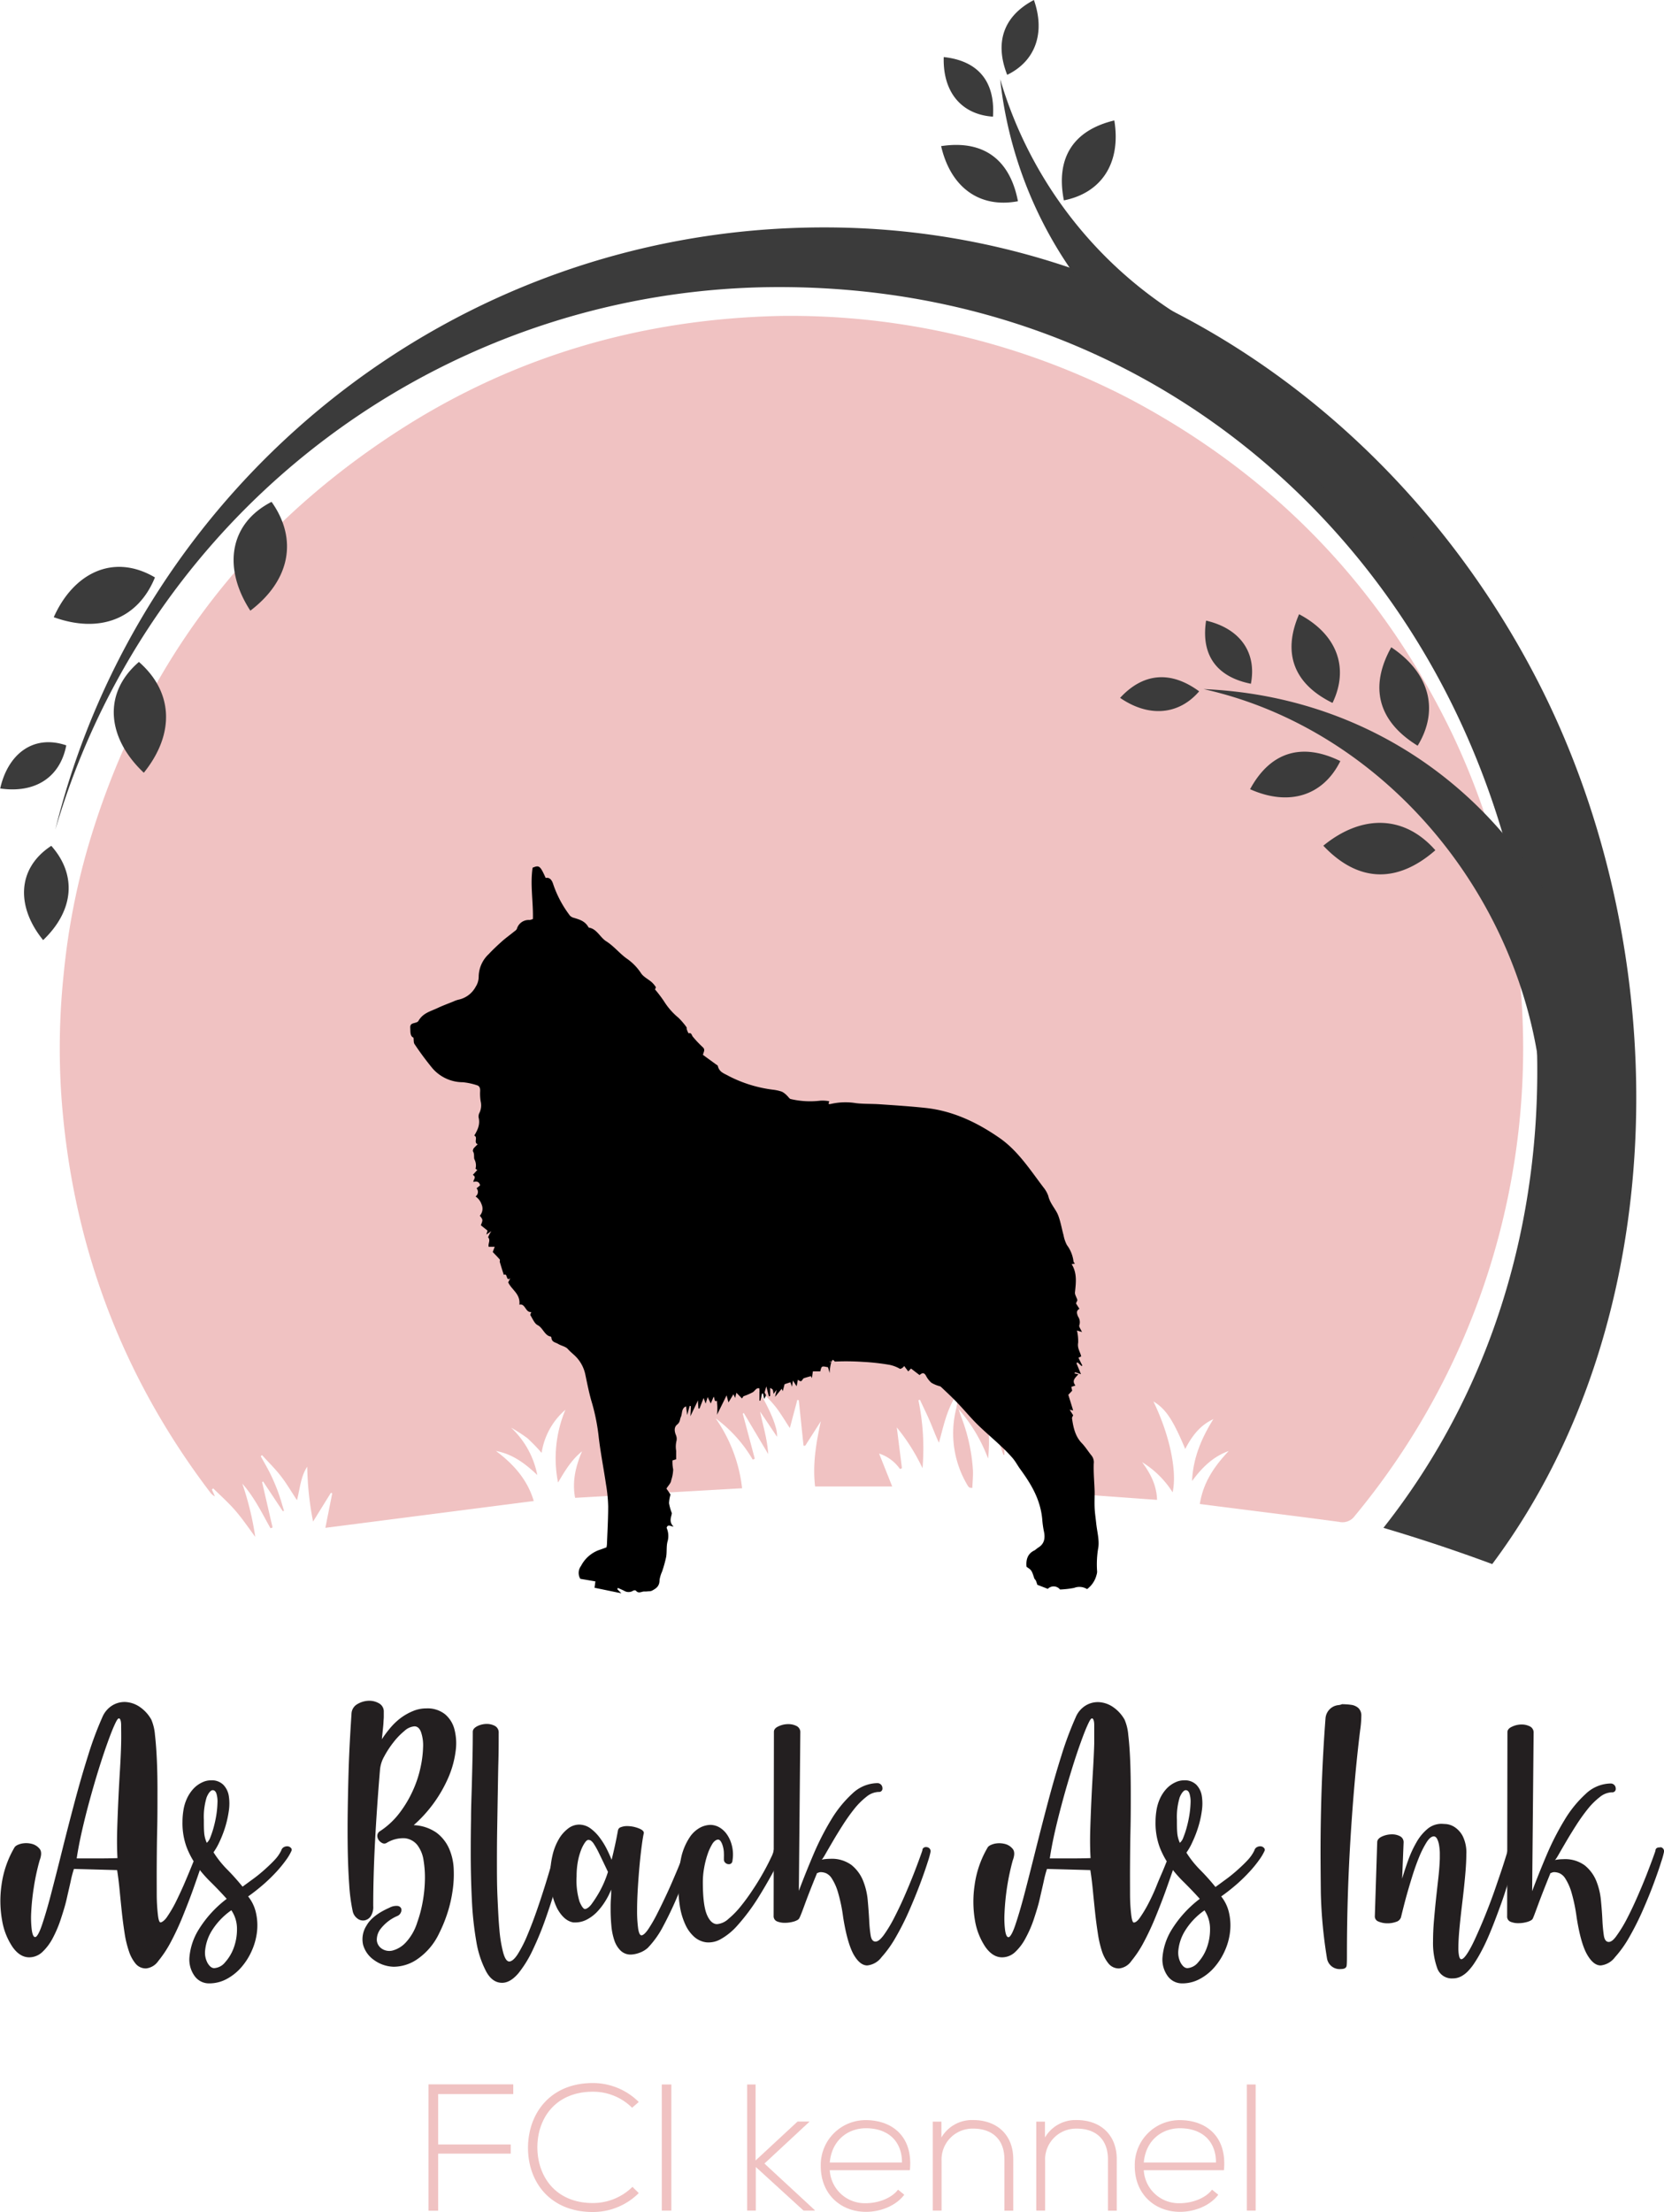 <?xml version="1.0" encoding="UTF-8"?> <svg xmlns="http://www.w3.org/2000/svg" id="Layer_1" data-name="Layer 1" viewBox="0 0 408.52 542.69"><defs><style>.cls-1{fill:#f0c2c2;}.cls-2{fill:#3b3b3b;}.cls-3{fill:#231f20;}</style></defs><title>Logo</title><path class="cls-1" d="M635.08,647.2a39.47,39.47,0,0,1,7.23,12.13,39.67,39.67,0,0,0-.47-11.62l.41-.13q1.92,5.42,3.82,10.84h.24v-9.63l.31-.11q1.35,3.41,2.71,6.83c.55-2-.28-6.66-2.18-12.35l.32-.19c1,1.69,2.11,3.33,3,5.08s1.52,3.67,2.32,5.65l3.33-6.66.32.11c-.46,3.81-.93,7.62-1.39,11.4l5-4.55.41.24c-1.9,4.14-3.7,8.31-4.4,13.22l27.73,2c-.11-3.64-1.65-6.53-3.68-9.26a23.23,23.23,0,0,1,7.5,7.4c1.18-5.19-.8-14.27-4.71-22.28,3,1.77,4.78,4.44,7.81,11.65,1.66-3.22,3.69-5.84,6.91-7.32-2.91,4.65-5,9.56-5.23,15.19,2.38-3.24,5.12-6,9-7.37-3.43,3.63-6.24,7.58-7.1,13l5.3.68c9.64,1.23,19.28,2.41,28.91,3.71a3.71,3.71,0,0,0,3.84-1.47A179.3,179.3,0,0,0,768.38,602a179.72,179.72,0,0,0-12-120.21q-26-54.16-79.13-82.35A180.56,180.56,0,0,0,591.44,379c-34.35.71-66.18,10-95,28.89q-56,36.67-75,101a170.88,170.88,0,0,0-6.05,31.33,173.72,173.72,0,0,0-.6,30.08c2.55,36,14.64,68.51,36.53,97.3a3.05,3.05,0,0,0,1.17,1l-.74-1.69.32-.28c1.83,1.81,3.77,3.53,5.45,5.47s3.08,4,4.88,6.45a73.47,73.47,0,0,0-3.18-13.07c2.9,3.26,4.81,7.17,6.91,10.94l.52-.18q-1.29-5.57-2.57-11.12l.23-.19,4.85,7.31.3-.09c-.47-1.52-.89-3.07-1.44-4.56a47.57,47.57,0,0,0-1.9-4.47c-.73-1.49-1.58-2.91-2.38-4.37l.31-.28c1.56,1.72,3.23,3.35,4.65,5.18s2.54,3.78,3.94,5.89c.75-2.93.91-5.79,2.52-8.23a74.78,74.78,0,0,0,1.43,13.47l4.38-7.06.33.13c-.56,2.77-1.11,5.55-1.69,8.47l51.16-6.58c-1.55-5.26-5-9.09-9.29-12.28,4.11.75,7.23,3.12,10.16,5.91a21.5,21.5,0,0,0-6.44-11.63,39,39,0,0,1,4,2.58,45.11,45.11,0,0,1,3.5,3.61,17.36,17.36,0,0,1,5.84-10.57,30.71,30.71,0,0,0-1.81,17.85c1.65-2.8,3.29-5.57,5.9-7.67-1.54,3.63-2.48,7.31-1.71,11.42l41-2.35a37,37,0,0,0-6.51-17.16,33.65,33.65,0,0,1,9.12,10.14l.5-.23q-1.47-5.54-2.95-11.05l.25-.17,6,10.08c-.24-3.81-1.3-7-2-10.43,1.37,2,2.75,4.08,4.16,6.19.19-2-1.48-6.2-4.45-11.24l.29-.27c1.29,1.4,2.69,2.73,3.86,4.22s2.22,3.29,3.45,5.15l1.84-6.92.36.1L597,656.17h.42l3.83-6c-1.16,5.3-2.06,10.53-1.41,16h18.93l-3.22-8.08a10.1,10.1,0,0,1,5.13,3.8l.48-.2-1.26-10a48.46,48.46,0,0,1,6.31,10,58.14,58.14,0,0,0-1-16.66l.36-.14c.81,1.74,1.66,3.45,2.42,5.21s1.4,3.56,2.25,5.33c1.23-4.32,2-8.74,5-12.73-.27,1.56-.48,2.76-.68,4Z" transform="translate(-399.73 -301.49)"></path><path class="cls-1" d="M635.08,647.2l-.49-.51a24.8,24.8,0,0,0,2.78,19.37,1.45,1.45,0,0,0,.39.39c.08.06.23,0,.68.09.06-1.46.21-2.91.15-4.34A43.94,43.94,0,0,0,635.68,649C635.46,648.38,635.28,647.79,635.08,647.2Z" transform="translate(-399.73 -301.49)"></path><g id="_580813776" data-name=" 580813776"><path class="cls-2" d="M602.07,357.28c-91.27,0-167.87,62.91-188.76,147.76A185.21,185.21,0,0,1,591,371.92c77.56,0,136.63,44.12,165.49,102.93,29.73,60.59,30.13,141.69-17.12,201.47q13.51,4,26.71,8.89c45-60.18,45.13-150.41,11.27-216.43C744.9,405.52,681.05,357.28,602.07,357.28Z" transform="translate(-399.73 -301.49)"></path><path class="cls-2" d="M747.77,484.44c-9.76-6-11.91-14.41-6.48-24.15C750.71,466.54,753.12,475.69,747.77,484.44Zm30.83,97.29,16.51-3.05C794.47,520.12,753,473,695.21,470.55,743.79,481.36,780.38,529.68,778.6,581.73ZM690.85,379.86c46.72,27.95,55.73,54.13,57.77,57.1,4.7,6.86-67.74-49.29-68.23-49.72a101.26,101.26,0,0,1-35.11-66.31A102.48,102.48,0,0,0,690.85,379.86Zm-47.34-49.75c.58-8.66-3.69-13.72-12.09-14.62C631.16,324.06,635.75,329.59,643.51,330.11Zm6.13,20.75c-2-10.44-8.66-15.08-18.86-13.52C633.14,347.54,640.28,352.63,649.64,350.86Zm11.28-.21c-2.07-10.43,2.32-17.2,12.38-19.61C675,341.38,670.24,348.79,660.92,350.65ZM647,319.85c-3.17-8.08-.82-14.47,6.56-18.36C656.41,309.59,653.91,316.51,647,319.85Zm59.83,149.39c-8.52-1.71-12.29-7.15-11-15.49C704.21,455.7,708.31,461.6,706.83,469.24Zm20,4.68c-9.53-4.68-12.29-12.26-8.17-21.74C728,457.1,731,465.35,726.88,473.92ZM437.77,443.15c-10.2-6-20-1.08-24.84,9.76C424.26,457,433.65,453.29,437.77,443.15Zm28.63-18.54c-10.7,5.49-11.83,16.56-5.21,26.7C471,443.85,472.88,433.73,466.4,424.61ZM416,484.35c-8.11-2.76-14.33,2.15-16.22,10.58C408.39,496.18,414.5,492.17,416,484.35ZM412.32,509c-8.6,5.63-8.52,15.14-2,23.13C417.93,524.86,418.62,516.09,412.32,509Zm21.5-45.1c-9.12,7.84-7.61,18.88,1.22,27.17C442.74,481.48,442.25,471.22,433.82,463.87Zm318.28,46.2c-9.5,8.28-19.06,7.79-27.49-1.13C734.26,501.09,744.66,501.58,752.1,510.07Zm-23.3-21.88c-9.53-4.68-17.23-2.21-22.17,6.89C716.19,499.38,724.58,496.73,728.8,488.19ZM694.13,471.1c-7-5.14-13.74-4.53-19.41,1.6C681.78,477.55,689.13,476.91,694.13,471.1Z" transform="translate(-399.73 -301.49)"></path></g><path class="cls-3" d="M448.27,755.11a.79.79,0,0,1,.39-.61,1,1,0,0,1,.72-.11,1.49,1.49,0,0,1,.72.36,1,1,0,0,1,.33.79v.15c-.29.72-.72,1.93-1.3,3.63s-1.25,3.62-2,5.73-1.62,4.32-2.55,6.62a65,65,0,0,1-2.92,6.27,27.83,27.83,0,0,1-3.06,4.64,4.19,4.19,0,0,1-3,1.83,3.25,3.25,0,0,1-2.59-1.18,9.44,9.44,0,0,1-1.65-3.1,25.58,25.58,0,0,1-1.05-4.43c-.26-1.68-.49-3.42-.68-5.22s-.37-3.57-.54-5.33-.37-3.37-.61-4.86L417.88,760a26.77,26.77,0,0,0-.79,3c-.29,1.33-.64,2.79-1,4.4s-.89,3.25-1.44,4.93a29.43,29.43,0,0,1-1.95,4.61,12.83,12.83,0,0,1-2.55,3.42,4.72,4.72,0,0,1-3.24,1.33q-2.31,0-4.11-2.56a16.47,16.47,0,0,1-2.55-6.48,27.08,27.08,0,0,1-.15-8.67,24.6,24.6,0,0,1,3.13-9.15c.2-.43.73-.75,1.62-1a5.58,5.58,0,0,1,2.6,0,3.59,3.59,0,0,1,2,1.23c.51.62.49,1.58,0,2.88a55,55,0,0,0-1.44,6.73,57.39,57.39,0,0,0-.62,6,24,24,0,0,0,.15,4.36c.17,1.13.44,1.69.83,1.69s1-1,1.65-2.92,1.42-4.47,2.23-7.59,1.72-6.65,2.7-10.59,2-7.89,3.06-11.88,2.16-7.81,3.32-11.48a83.52,83.52,0,0,1,3.52-9.47,6.21,6.21,0,0,1,2.42-2.88,5.74,5.74,0,0,1,3.27-.86,6.88,6.88,0,0,1,3.42,1.15,9.19,9.19,0,0,1,2.92,3.17,12,12,0,0,1,.9,3.78q.31,2.7.47,6.37t.14,8.06c0,2.93,0,5.86-.07,8.79s-.09,5.76-.11,8.49,0,5.17,0,7.28.14,3.8.28,5.07.36,1.91.65,1.91,1-.44,1.59-1.33a31.34,31.34,0,0,0,2-3.35q1-2,2.05-4.36c.67-1.55,1.28-3,1.83-4.35s1-2.45,1.3-3.31A5.78,5.78,0,0,0,448.27,755.11Zm-19.77-4.64q.11-3.71.29-7.53t.4-7.38c.14-2.37.24-4.48.28-6.33s0-3.34,0-4.47-.25-1.69-.54-1.69-.61.57-1.12,1.69-1.09,2.63-1.76,4.5-1.38,4-2.13,6.41-1.46,4.87-2.16,7.42-1.33,5.06-1.9,7.56-1,4.75-1.3,6.77l1.8,0c1.05,0,2.2,0,3.42,0s2.82,0,4.79-.07Q428.39,754.18,428.5,750.47Z" transform="translate(-399.73 -301.49)"></path><path class="cls-3" d="M468.78,755.47a1.35,1.35,0,0,1,.72-.86,1.71,1.71,0,0,1,.94-.15,1.18,1.18,0,0,1,.72.4.61.61,0,0,1,.14.68,12.48,12.48,0,0,1-1.29,2.2,31.67,31.67,0,0,1-2.34,2.88,40.06,40.06,0,0,1-3.21,3.13,47.68,47.68,0,0,1-3.81,3,9.82,9.82,0,0,1,1.94,4.11,13.87,13.87,0,0,1,.22,4.68,15.81,15.81,0,0,1-1.3,4.61,16,16,0,0,1-2.55,4,12.68,12.68,0,0,1-3.57,2.85,9,9,0,0,1-4.32,1.08,4.32,4.32,0,0,1-3.56-1.8,6.91,6.91,0,0,1-1.26-4.76,15.32,15.32,0,0,1,2.27-6.66,27.77,27.77,0,0,1,6.87-7.52q-1.87-2.08-3.81-4a31.25,31.25,0,0,1-3.5-4,20.76,20.76,0,0,1-2.55-4.72,17.12,17.12,0,0,1-1-6.19,17.71,17.71,0,0,1,.22-2.74,10.7,10.7,0,0,1,.79-2.77,9.3,9.3,0,0,1,1.55-2.45,6.84,6.84,0,0,1,2.41-1.76,4.69,4.69,0,0,1,2-.44,4,4,0,0,1,3.06,1.09,5.08,5.08,0,0,1,1.34,2.73,12.11,12.11,0,0,1,0,3.71,26.26,26.26,0,0,1-.9,4,27.69,27.69,0,0,1-1.41,3.61,15.53,15.53,0,0,1-1.44,2.51,24.34,24.34,0,0,0,3.39,4.25q1.86,1.88,3.74,4.18c.86-.62,1.78-1.3,2.74-2s1.87-1.46,2.73-2.23,1.66-1.53,2.38-2.3A9.12,9.12,0,0,0,468.78,755.47ZM450.5,753.6a3.1,3.1,0,0,0,.86-1.33,22.6,22.6,0,0,0,.83-2.49,29.19,29.19,0,0,0,.65-3,23.36,23.36,0,0,0,.28-3,6.62,6.62,0,0,0-.25-2.24c-.19-.57-.5-.86-.93-.86s-1,.59-1.48,1.76a16.3,16.3,0,0,0-.68,5.51c0,1.2,0,2.22.07,3.06A7.27,7.27,0,0,0,450.5,753.6Zm6,16.56a17.15,17.15,0,0,0-4.86,5.15,11.36,11.36,0,0,0-1.54,4.57,5.3,5.3,0,0,0,.61,3.24c.5.81,1,1.22,1.62,1.22A3.73,3.73,0,0,0,455,782.9a10.86,10.86,0,0,0,2.12-3.56,13.05,13.05,0,0,0,.79-4.61A8.09,8.09,0,0,0,456.54,770.16Z" transform="translate(-399.73 -301.49)"></path><path class="cls-3" d="M495.35,769.51a3.55,3.55,0,0,1,2-.43,1.08,1.08,0,0,1,.87.61,1.33,1.33,0,0,1-.08,1,1.6,1.6,0,0,1-.9.87,10.35,10.35,0,0,0-4,3.06,4.34,4.34,0,0,0-1,2.91,2.73,2.73,0,0,0,1.26,2.06,3.3,3.3,0,0,0,2.62.43,6.84,6.84,0,0,0,3.17-1.91,12.76,12.76,0,0,0,2.88-5,30.5,30.5,0,0,0,1.3-4.86,33.76,33.76,0,0,0,.57-5.33,25.65,25.65,0,0,0-.32-5,8.13,8.13,0,0,0-1.51-3.75,4.56,4.56,0,0,0-3-1.69,7.71,7.71,0,0,0-4.58,1.15,1.1,1.1,0,0,1-1.11,0,2.28,2.28,0,0,1-.87-.79,1.81,1.81,0,0,1-.28-1.12,1.34,1.34,0,0,1,.68-1,19.15,19.15,0,0,0,4.72-4.39,28,28,0,0,0,3.27-5.44,27.41,27.41,0,0,0,1.91-5.69,26.84,26.84,0,0,0,.65-5.11,10,10,0,0,0-.51-3.67c-.36-.94-.9-1.4-1.62-1.4a4.14,4.14,0,0,0-2.48,1.15,17.29,17.29,0,0,0-2.7,2.81,23.45,23.45,0,0,0-2.27,3.49,8,8,0,0,0-1,3.2q-.8,9.59-1.23,17.89t-.43,15.52a4.14,4.14,0,0,1-.68,2.63,2.38,2.38,0,0,1-1.55.93,2.25,2.25,0,0,1-1.69-.5,3,3,0,0,1-1.12-1.76,44.88,44.88,0,0,1-.86-6.52q-.28-4-.36-8.68c-.05-3.11-.05-6.33,0-9.64s.12-6.48.21-9.51.22-5.78.36-8.28.27-4.46.36-5.9a2.82,2.82,0,0,1,1.41-2.27,5.8,5.8,0,0,1,2.7-.83,4.75,4.75,0,0,1,2.63.62,2.27,2.27,0,0,1,1.18,2.12c0,.38,0,.77,0,1.15s-.05.83-.07,1.33-.08,1.1-.15,1.77-.15,1.49-.25,2.44a28.26,28.26,0,0,1,2.09-2.8,15.74,15.74,0,0,1,2.55-2.42,14.11,14.11,0,0,1,3-1.69,8.41,8.41,0,0,1,3.27-.65,6.9,6.9,0,0,1,4.57,1.41,7.16,7.16,0,0,1,2.34,3.74,13.61,13.61,0,0,1,.29,5.33,24,24,0,0,1-1.65,6.16,33.18,33.18,0,0,1-8.64,12,10.55,10.55,0,0,1,5.58,1.84,9.83,9.83,0,0,1,3.09,3.88,13.84,13.84,0,0,1,1.15,5.19,27.59,27.59,0,0,1-.36,5.72,32.17,32.17,0,0,1-1.36,5.47,33.86,33.86,0,0,1-1.84,4.4,15.88,15.88,0,0,1-5.36,6.37A10.32,10.32,0,0,1,496.4,784a8.59,8.59,0,0,1-4.86-1.66,6.76,6.76,0,0,1-2.67-3.74,6.15,6.15,0,0,1,.83-4.68Q491.11,771.38,495.35,769.51Z" transform="translate(-399.73 -301.49)"></path><path class="cls-3" d="M537.33,754.68a3.66,3.66,0,0,1,.75.43,1.07,1.07,0,0,1,.47.65c0,.1-.27,1-.68,2.55s-1,3.62-1.66,6-1.52,5-2.48,7.74a75.27,75.27,0,0,1-3.13,7.66A28.08,28.08,0,0,1,527,785.6q-2,2.34-4,2.34c-1.59,0-2.88-.91-3.89-2.73A24.13,24.13,0,0,1,516.7,778a80.85,80.85,0,0,1-1.12-10.33q-.29-5.83-.28-12,0-3.95.07-7.92c0-2.63.11-5.22.18-7.73s.13-4.94.18-7.24.07-4.44.07-6.41c0-.58.37-1,1.12-1.4a5.28,5.28,0,0,1,2.34-.54,4.2,4.2,0,0,1,2,.5,1.82,1.82,0,0,1,.9,1.73c0,2.11,0,4.42-.07,6.91s-.1,5.1-.15,7.81-.09,5.47-.14,8.28-.07,5.58-.07,8.32c0,3,0,6,.14,9s.25,5.6.47,7.92a32.41,32.41,0,0,0,.93,5.65c.41,1.45.9,2.16,1.48,2.16s1.32-.6,2.09-1.8a30.86,30.86,0,0,0,2.34-4.6c.79-1.88,1.57-3.91,2.34-6.12s1.46-4.32,2.09-6.34,1.15-3.78,1.58-5.29.72-2.51.86-3,.46-.86.94-.86a.32.32,0,0,1,.14,0A.28.28,0,0,0,537.33,754.68Z" transform="translate(-399.73 -301.49)"></path><path class="cls-3" d="M569.15,754.46a1.94,1.94,0,0,1,.76.47,1,1,0,0,1,.32.68v.15c-.38,1-1,2.48-1.69,4.57s-1.62,4.32-2.63,6.7-2.12,4.69-3.35,7a22.81,22.81,0,0,1-3.78,5.32,6,6,0,0,1-2.08,1.23,6.69,6.69,0,0,1-2.08.43,3.5,3.5,0,0,1-2.56-1,6.3,6.3,0,0,1-1.53-2.56,15.37,15.37,0,0,1-.71-3.56q-.18-2-.18-3.93c0-.91,0-1.79.07-2.63s.07-1.59.07-2.26a17.81,17.81,0,0,1-1.47,2.88,15.86,15.86,0,0,1-2,2.59,9.69,9.69,0,0,1-2.48,1.87,6.12,6.12,0,0,1-2.88.72h-.43q-2.31-.36-4-3.43a17.13,17.13,0,0,1-1.69-8.27,20.24,20.24,0,0,1,.54-4.76,14.1,14.1,0,0,1,1.51-3.9,8.73,8.73,0,0,1,2.27-2.64,4.46,4.46,0,0,1,2.73-1,4.78,4.78,0,0,1,2.78.9,10.89,10.89,0,0,1,2.26,2.24,18.77,18.77,0,0,1,1.77,2.84c.5,1,.9,1.9,1.19,2.66q.42-1.65.81-3.45c.27-1.2.51-2.45.75-3.75a1,1,0,0,1,.75-.82,4.11,4.11,0,0,1,1.46-.26,7.86,7.86,0,0,1,2.78.51c.91.34,1.36.72,1.36,1.16v.07c-.14.58-.31,1.57-.5,3s-.37,3-.54,4.84-.31,3.69-.43,5.67-.18,3.78-.18,5.41a31.45,31.45,0,0,0,.25,4.41c.17,1.15.44,1.73.83,1.73s1-.52,1.69-1.55a35.9,35.9,0,0,0,2.23-3.89c.8-1.56,1.6-3.24,2.42-5s1.54-3.48,2.19-5,1.18-2.86,1.59-3.92.61-1.61.61-1.66a.61.61,0,0,1,.25-.54,1,1,0,0,1,.61-.18ZM546.9,765.62a25.72,25.72,0,0,0,2.09-4.89q-1.37-2.88-2.16-4.5a20.17,20.17,0,0,0-1.29-2.34,3,3,0,0,0-.8-.87,1.33,1.33,0,0,0-.57-.14c-.24,0-.52.21-.83.65a8.66,8.66,0,0,0-.94,1.8,16,16,0,0,0-.79,2.8,19.78,19.78,0,0,0-.32,3.68A17.81,17.81,0,0,0,542,768c.51,1.23,1,1.84,1.34,1.84s1-.38,1.58-1.15A30.34,30.34,0,0,0,546.9,765.62Z" transform="translate(-399.73 -301.49)"></path><path class="cls-3" d="M591,754.61c.76.24,1.15.6,1.15,1.08a122.07,122.07,0,0,1-6.19,11.23,50,50,0,0,1-5.15,6.91,15.75,15.75,0,0,1-4.25,3.46,6,6,0,0,1-3.42.72,5.48,5.48,0,0,1-3-1.37,9,9,0,0,1-2.16-3,16.86,16.86,0,0,1-1.3-4.25,33.14,33.14,0,0,1,.36-12.52,14.9,14.9,0,0,1,2-4.61,7.16,7.16,0,0,1,2.55-2.38,5.67,5.67,0,0,1,2.5-.68,4.47,4.47,0,0,1,2.19.57,5.76,5.76,0,0,1,1.79,1.59,8,8,0,0,1,1.18,2.34,9.08,9.08,0,0,1,.43,2.84,8.93,8.93,0,0,1-.14,1.51.84.84,0,0,1-.91.79,1.22,1.22,0,0,1-.8-.32,1.05,1.05,0,0,1-.38-.83c0-.24,0-.47,0-.68a5,5,0,0,0,0-.69,6.61,6.61,0,0,0-.43-2.41c-.29-.74-.63-1.11-1-1.11s-.94.33-1.37,1a12.56,12.56,0,0,0-1.19,2.56,22.23,22.23,0,0,0-.86,3.38,19.8,19.8,0,0,0-.32,3.5c0,3.79.34,6.45,1,8s1.52,2.3,2.48,2.3a4.65,4.65,0,0,0,2.78-1.26,21.27,21.27,0,0,0,3.09-3.17q1.54-1.9,3-4.14c1-1.48,1.84-2.9,2.59-4.24s1.34-2.51,1.8-3.5a7,7,0,0,0,.68-1.83v-.07q.36-.36.51-.54a.43.43,0,0,1,.36-.18Z" transform="translate(-399.73 -301.49)"></path><path class="cls-3" d="M627.4,754.68a1,1,0,0,1,.79,1.08,19,19,0,0,1-.68,2.48q-.69,2.21-1.84,5.29t-2.7,6.63a65,65,0,0,1-3.28,6.52,27.74,27.74,0,0,1-3.56,5,5,5,0,0,1-3.49,2q-1.8,0-3.35-2.7c-1-1.8-1.88-4.83-2.56-9.11a39.71,39.71,0,0,0-1.29-6.19,12.79,12.79,0,0,0-1.48-3.31,3.33,3.33,0,0,0-1.47-1.33,3.77,3.77,0,0,0-1.23-.25,1.55,1.55,0,0,0-.65.14.58.58,0,0,1-.28.07c-1.3,3.17-2.32,5.78-3.06,7.81S596.1,771.89,596,772c-.1.34-.52.62-1.26.87a7.94,7.94,0,0,1-2.34.35,4.93,4.93,0,0,1-1.91-.35,1.37,1.37,0,0,1-.83-1.37l.07-45.15c0-.53.37-1,1.12-1.33a5.46,5.46,0,0,1,2.41-.54,4.39,4.39,0,0,1,2.05.47,1.67,1.67,0,0,1,.9,1.62l-.36,38.81q1.59-4.24,3.57-8.9a66.66,66.66,0,0,1,4.35-8.53,28.68,28.68,0,0,1,5.22-6.44,9.09,9.09,0,0,1,6.16-2.56,1.23,1.23,0,0,1,1.22,1.23.82.82,0,0,1-.93.93,5,5,0,0,0-3,1.19,18,18,0,0,0-3,3q-1.47,1.85-2.84,4t-2.45,4c-.72,1.23-1.32,2.26-1.8,3.1s-.79,1.29-.93,1.33a10.87,10.87,0,0,1,2.08-.21,8.16,8.16,0,0,1,5.26,1.51,9.52,9.52,0,0,1,2.81,3.74,16.84,16.84,0,0,1,1.19,4.9q.24,2.67.36,4.89a32.28,32.28,0,0,0,.36,3.75c.16,1,.56,1.51,1.18,1.51s1.26-.54,2.06-1.62a32.38,32.38,0,0,0,2.48-4.1c.86-1.66,1.72-3.45,2.56-5.37s1.58-3.71,2.23-5.36,1.17-3.05,1.58-4.18.61-1.71.61-1.76a.74.74,0,0,1,.26-.58.9.9,0,0,1,.61-.21.36.36,0,0,1,.18,0S627.3,754.68,627.4,754.68Z" transform="translate(-399.73 -301.49)"></path><path class="cls-3" d="M687.16,755.11a.79.79,0,0,1,.39-.61,1,1,0,0,1,.72-.11,1.45,1.45,0,0,1,.72.36,1,1,0,0,1,.33.79v.15c-.29.72-.72,1.93-1.3,3.63s-1.25,3.62-2,5.73-1.61,4.32-2.55,6.62a65,65,0,0,1-2.92,6.27,27.22,27.22,0,0,1-3.06,4.64,4.17,4.17,0,0,1-3,1.83,3.25,3.25,0,0,1-2.6-1.18,9.44,9.44,0,0,1-1.65-3.1,27.56,27.56,0,0,1-1-4.43c-.26-1.68-.49-3.42-.68-5.22s-.37-3.57-.54-5.33-.37-3.37-.61-4.86L656.77,760a26.77,26.77,0,0,0-.79,3c-.29,1.33-.64,2.79-1,4.4s-.89,3.25-1.44,4.93a28.51,28.51,0,0,1-2,4.61,12.83,12.83,0,0,1-2.55,3.42,4.68,4.68,0,0,1-3.24,1.33q-2.31,0-4.11-2.56a16.47,16.47,0,0,1-2.55-6.48A27.37,27.37,0,0,1,639,764a24.62,24.62,0,0,1,3.14-9.15c.19-.43.73-.75,1.62-1a5.54,5.54,0,0,1,2.59,0,3.55,3.55,0,0,1,2,1.23c.51.62.49,1.58,0,2.88a59,59,0,0,0-2,12.74,23.2,23.2,0,0,0,.14,4.36c.17,1.13.44,1.69.83,1.69s1-1,1.65-2.92,1.42-4.47,2.24-7.59,1.71-6.65,2.7-10.59,2-7.89,3.06-11.88,2.15-7.81,3.31-11.48a83.4,83.4,0,0,1,3.53-9.47,6.13,6.13,0,0,1,2.41-2.88,5.74,5.74,0,0,1,3.27-.86,6.81,6.81,0,0,1,3.42,1.15,9.19,9.19,0,0,1,2.92,3.17,12,12,0,0,1,.9,3.78c.22,1.8.37,3.92.47,6.37s.14,5.14.14,8.06,0,5.86-.07,8.79-.09,5.76-.11,8.49,0,5.17,0,7.28.14,3.8.29,5.07.36,1.91.64,1.91c.44,0,1-.44,1.59-1.33a31.34,31.34,0,0,0,2-3.35c.69-1.34,1.38-2.79,2-4.36s1.28-3,1.83-4.35,1-2.45,1.3-3.31A5.78,5.78,0,0,0,687.16,755.11Zm-19.77-4.64q.11-3.71.29-7.53t.4-7.38q.21-3.55.29-6.33c0-1.85,0-3.34,0-4.47s-.25-1.69-.54-1.69-.61.57-1.12,1.69-1.09,2.63-1.76,4.5-1.38,4-2.12,6.41-1.47,4.87-2.16,7.42-1.34,5.06-1.91,7.56-1,4.75-1.3,6.77l1.8,0c1.06,0,2.2,0,3.42,0s2.82,0,4.79-.07Q667.28,754.18,667.39,750.47Z" transform="translate(-399.73 -301.49)"></path><path class="cls-3" d="M707.68,755.47a1.29,1.29,0,0,1,.72-.86,1.66,1.66,0,0,1,.93-.15,1.18,1.18,0,0,1,.72.4.63.63,0,0,1,.15.68,12.64,12.64,0,0,1-1.3,2.2,28.59,28.59,0,0,1-2.34,2.88,39.86,39.86,0,0,1-3.2,3.13,47.85,47.85,0,0,1-3.82,3,9.82,9.82,0,0,1,1.94,4.11,13.87,13.87,0,0,1,.22,4.68,15.51,15.51,0,0,1-1.3,4.61,16,16,0,0,1-2.55,4,12.54,12.54,0,0,1-3.57,2.85,9,9,0,0,1-4.32,1.08,4.33,4.33,0,0,1-3.56-1.8,6.91,6.91,0,0,1-1.26-4.76,15.32,15.32,0,0,1,2.27-6.66,27.94,27.94,0,0,1,6.87-7.52c-1.24-1.39-2.52-2.71-3.81-4a30.41,30.41,0,0,1-3.49-4,20.4,20.4,0,0,1-2.56-4.72,17.12,17.12,0,0,1-1-6.19,17.71,17.71,0,0,1,.22-2.74,11.11,11.11,0,0,1,.79-2.77,9.3,9.3,0,0,1,1.55-2.45,6.93,6.93,0,0,1,2.41-1.76,4.73,4.73,0,0,1,2-.44,4,4,0,0,1,3.06,1.09,5.07,5.07,0,0,1,1.33,2.73,12.11,12.11,0,0,1,0,3.71,24.06,24.06,0,0,1-.9,4,27.69,27.69,0,0,1-1.41,3.61A14.16,14.16,0,0,1,691,756a24.34,24.34,0,0,0,3.39,4.25,54.22,54.22,0,0,1,3.74,4.18c.87-.62,1.78-1.3,2.74-2s1.87-1.46,2.73-2.23,1.66-1.53,2.38-2.3A9.42,9.42,0,0,0,707.68,755.47Zm-18.29-1.87a3,3,0,0,0,.86-1.33,20.67,20.67,0,0,0,.83-2.49,29.19,29.19,0,0,0,.65-3,23.48,23.48,0,0,0,.29-3,6.59,6.59,0,0,0-.26-2.24c-.19-.57-.5-.86-.93-.86s-1,.59-1.48,1.76a16.57,16.57,0,0,0-.68,5.51c0,1.2,0,2.22.07,3.06A7.27,7.27,0,0,0,689.39,753.6Zm6.05,16.56a16.9,16.9,0,0,0-4.86,5.15,11.24,11.24,0,0,0-1.55,4.57,5.37,5.37,0,0,0,.61,3.24c.5.81,1,1.22,1.62,1.22a3.73,3.73,0,0,0,2.63-1.44,10.69,10.69,0,0,0,2.12-3.56,13.05,13.05,0,0,0,.79-4.61A8.16,8.16,0,0,0,695.44,770.16Z" transform="translate(-399.73 -301.49)"></path><path class="cls-3" d="M728.94,784.56a3.14,3.14,0,0,1-3.41-2.52A115.54,115.54,0,0,1,724,765.87q-.07-6.87-.07-9.82,0-16.92,1.22-33a3.53,3.53,0,0,1,3.17-3.24,2.67,2.67,0,0,0,.86-.22,16.31,16.31,0,0,1,2.24.15,3.3,3.3,0,0,1,1.8.79,2.51,2.51,0,0,1,.72,1.94,25.65,25.65,0,0,1-.29,3.53q-1.41,11.38-2.32,25.81t-.92,28.7c0,1.58,0,2.65-.07,3.2S729.84,784.56,728.94,784.56Z" transform="translate(-399.73 -301.49)"></path><path class="cls-3" d="M771.18,754.46c.72.24,1.08.63,1.08,1.15v.15s-.13.52-.4,1.4-.61,2.05-1,3.49-1,3.09-1.59,4.94-1.28,3.73-2,5.65-1.44,3.78-2.23,5.58a46.33,46.33,0,0,1-2.41,4.79c-.34.57-.71,1.16-1.11,1.76a13.86,13.86,0,0,1-1.37,1.69,6.86,6.86,0,0,1-1.7,1.3,4.38,4.38,0,0,1-2.08.5,3.76,3.76,0,0,1-3.82-2.59,18.29,18.29,0,0,1-1-6.55c0-1.58.07-3.25.22-5s.31-3.51.5-5.29.39-3.51.58-5.22.31-3.27.36-4.71c0-.39,0-.89,0-1.52a13.06,13.06,0,0,0-.18-1.8,5.36,5.36,0,0,0-.46-1.51c-.22-.43-.5-.65-.83-.65-.58,0-1.18.5-1.8,1.48a23.57,23.57,0,0,0-1.84,3.67c-.6,1.47-1.16,3.05-1.69,4.76s-1,3.3-1.41,4.78-.85,3.22-1.33,5.19a1.74,1.74,0,0,1-1.18,1.08,6.1,6.1,0,0,1-2.13.36,5.5,5.5,0,0,1-2.2-.43,1.33,1.33,0,0,1-.9-1.37l.58-18.07c0-.58.38-1.05,1.15-1.41a5.88,5.88,0,0,1,2.52-.54,4.07,4.07,0,0,1,1.95.47,1.63,1.63,0,0,1,.86,1.55l-.36,8.85c.43-1.44.92-2.94,1.48-4.5a26.18,26.18,0,0,1,2-4.35,11.82,11.82,0,0,1,2.7-3.32,5.4,5.4,0,0,1,3.56-1.29l1.12.07a4.74,4.74,0,0,1,2,.72,6,6,0,0,1,2,2.2,9.08,9.08,0,0,1,.9,4.5c0,1.44-.1,3.2-.29,5.29s-.42,4.21-.68,6.37-.5,4.25-.69,6.26-.29,3.7-.29,5a9.33,9.33,0,0,0,.18,2.06q.18.75.54.75c.44,0,1.06-.69,1.88-2.08s1.46-2.81,2.23-4.54,1.51-3.5,2.23-5.33,1.39-3.62,2-5.4,1.16-3.36,1.62-4.75.81-2.52,1.08-3.39.39-1.31.39-1.36a1.89,1.89,0,0,1,.4-.62.86.86,0,0,1,.61-.25Z" transform="translate(-399.73 -301.49)"></path><path class="cls-3" d="M807.47,754.68a1,1,0,0,1,.79,1.08,18.21,18.21,0,0,1-.69,2.48c-.45,1.47-1.07,3.23-1.83,5.29s-1.67,4.28-2.7,6.63a69.48,69.48,0,0,1-3.28,6.52,27.74,27.74,0,0,1-3.56,5,5.06,5.06,0,0,1-3.49,2c-1.21,0-2.32-.9-3.35-2.7s-1.89-4.83-2.56-9.11a40.91,40.91,0,0,0-1.29-6.19,13.14,13.14,0,0,0-1.48-3.31,3.34,3.34,0,0,0-1.48-1.33,3.72,3.72,0,0,0-1.22-.25,1.51,1.51,0,0,0-.65.14.59.59,0,0,1-.29.07c-1.29,3.17-2.31,5.78-3.06,7.81s-1.16,3.14-1.26,3.28c-.09.34-.51.62-1.26.87a7.84,7.84,0,0,1-2.34.35,4.88,4.88,0,0,1-1.9-.35,1.36,1.36,0,0,1-.83-1.37l.07-45.15c0-.53.37-1,1.12-1.33a5.42,5.42,0,0,1,2.41-.54,4.42,4.42,0,0,1,2,.47,1.67,1.67,0,0,1,.9,1.62l-.36,38.81q1.58-4.24,3.56-8.9a66.68,66.68,0,0,1,4.36-8.53,28.41,28.41,0,0,1,5.22-6.44,9.07,9.07,0,0,1,6.16-2.56,1.23,1.23,0,0,1,1.22,1.23.83.83,0,0,1-.94.93,5,5,0,0,0-3,1.19,17.61,17.61,0,0,0-3,3q-1.47,1.85-2.84,4t-2.45,4c-.72,1.23-1.32,2.26-1.8,3.1s-.79,1.29-.94,1.33a11,11,0,0,1,2.09-.21,8.16,8.16,0,0,1,5.26,1.51,9.52,9.52,0,0,1,2.81,3.74,16.84,16.84,0,0,1,1.18,4.9q.26,2.67.36,4.89a37.39,37.39,0,0,0,.36,3.75c.17,1,.57,1.51,1.19,1.51s1.26-.54,2-1.62a32.32,32.32,0,0,0,2.49-4.1q1.29-2.49,2.55-5.37t2.24-5.36c.64-1.66,1.17-3.05,1.58-4.18s.61-1.71.61-1.76a.76.76,0,0,1,.25-.58,1,1,0,0,1,.62-.21.36.36,0,0,1,.18,0S807.37,754.68,807.47,754.68Z" transform="translate(-399.73 -301.49)"></path><path class="cls-1" d="M507.3,827.6h17.82v2.25H507.3v14h-2.38v-31h20.82v2.38H507.3Z" transform="translate(-399.73 -301.49)"></path><path class="cls-1" d="M556.55,839.53a15.93,15.93,0,0,1-11.28,4.64c-10.43,0-15.87-7.29-15.91-15.64s5.3-16,15.91-16a15.94,15.94,0,0,1,11.28,4.65l-1.64,1.41a13.54,13.54,0,0,0-9.64-3.93c-9,0-13.66,6.36-13.61,13.79.09,7.25,4.68,13.52,13.61,13.52A13.8,13.8,0,0,0,555,838Z" transform="translate(-399.73 -301.49)"></path><path class="cls-1" d="M562.2,843.82V812.88h2.35v30.94Z" transform="translate(-399.73 -301.49)"></path><path class="cls-1" d="M585.23,812.88v18.65l10.3-9.55h2.87v.09l-11,10.21,12.34,11.41v.13H597l-11.72-10.7v10.7h-2.12V812.88Z" transform="translate(-399.73 -301.49)"></path><path class="cls-1" d="M601.23,832.9a11,11,0,0,1,11.1-11.27c6.14,0,11.62,3.76,10.78,12.29H603.44a8.6,8.6,0,0,0,8.89,8.09c2.87,0,6.23-1.15,7.87-3.32l1.54,1.24c-2.12,2.79-5.92,4.2-9.41,4.2C606.18,844.13,601.23,839.84,601.23,832.9Zm19.94-.88c0-5.39-3.58-8.4-8.84-8.4-4.51,0-8.4,3-8.89,8.4Z" transform="translate(-399.73 -301.49)"></path><path class="cls-1" d="M630.85,822v3.89a8.68,8.68,0,0,1,7.78-4.28c5.83,0,9.86,3.58,9.86,9.63v12.6h-2.17V831.27c0-4.95-3.05-7.61-7.78-7.56a7.59,7.59,0,0,0-7.65,7.95v12.16h-2.16V822Z" transform="translate(-399.73 -301.49)"></path><path class="cls-1" d="M656.27,822v3.89a8.68,8.68,0,0,1,7.78-4.28c5.83,0,9.85,3.58,9.85,9.63v12.6h-2.16V831.27c0-4.95-3-7.61-7.78-7.56a7.59,7.59,0,0,0-7.65,7.95v12.16h-2.17V822Z" transform="translate(-399.73 -301.49)"></path><path class="cls-1" d="M678.32,832.9a11,11,0,0,1,11.1-11.27c6.14,0,11.62,3.76,10.79,12.29H680.53a8.6,8.6,0,0,0,8.89,8.09c2.87,0,6.23-1.15,7.87-3.32l1.54,1.24c-2.12,2.79-5.92,4.2-9.41,4.2C683.27,844.13,678.32,839.84,678.32,832.9Zm19.94-.88c0-5.39-3.58-8.4-8.84-8.4-4.51,0-8.4,3-8.89,8.4Z" transform="translate(-399.73 -301.49)"></path><path class="cls-1" d="M708,812.88v30.94h-2.16V812.88Z" transform="translate(-399.73 -301.49)"></path><path d="M668.86,675.27c-.13-1.27-.33-2.53-.39-3.81s0-2.68,0-4c-.07-2.3-.3-4.61-.22-6.9a2.62,2.62,0,0,0-.51-1.93c-.82-1-1.55-2.19-2.45-3.12-1.59-1.65-2.06-3.82-2.38-6.09,0-.21.18-.47.29-.72l-.87-1.36.87.19c-.42-1.37-.8-2.59-1.19-3.85l.94-1-.2-.94,1-.34c-.92-1.17-.14-1.81.73-2.74l-1-.23.24-.28,1.4.48L664,635.93l.27-.21,1,.92.17-.15-.95-1.9.68-.33c-.24-1.1-1-2-.75-3.35a11.46,11.46,0,0,0-.29-3l1.23.37c-.26-.62-.79-1.31-.66-1.63a2.41,2.41,0,0,0-.3-2.16c-.3-.72-.53-1.45.34-1.89l-.85-1.34c.19-.47.37-.7.33-.86-.17-.63-.64-1.27-.58-1.85.25-2.38.56-4.73-.82-6.93l.8-.1c-.14-.23-.33-.4-.34-.58a8.38,8.38,0,0,0-1.62-4,8.71,8.71,0,0,1-.83-2.43c-.44-1.61-.72-3.31-1.31-4.85s-2-2.87-2.43-4.77a7,7,0,0,0-1.2-2.11c-3.26-4.3-6.21-8.88-10.61-12-5.73-4-11.75-6.8-18.44-7.49-3.69-.39-7.38-.63-11.08-.88-1.94-.14-3.89-.05-5.82-.27a16.18,16.18,0,0,0-6.39.22c-.13,0-.28,0-.42-.07.07-.24.13-.44.18-.63a8.9,8.9,0,0,0-2.17-.14,20.79,20.79,0,0,1-7.29-.4c-.32-.06-.57-.54-.86-.79a5,5,0,0,0-1.27-1,10.33,10.33,0,0,0-2.15-.49,32.32,32.32,0,0,1-11-3.4c-1-.58-2.23-.87-2.6-2.39,0-.18-.28-.3-.44-.42l-3.22-2.34c.14-.72.61-1.23,0-1.84a27.38,27.38,0,0,1-2.51-2.65c-.29-.38-.28-1-1-.81-.08,0-.32-.59-.45-.93-.07-.17,0-.45-.08-.57a17.24,17.24,0,0,0-2-2.33,16.7,16.7,0,0,1-3.51-4,31.92,31.92,0,0,0-2.23-2.94c.08-.18.27-.48.21-.56a6.37,6.37,0,0,0-1-1.2c-.89-.78-2.05-1.29-2.68-2.28a13.09,13.09,0,0,0-3.56-3.59c-1.72-1.26-3.09-3-4.92-4.16-1.5-.92-2.32-3.05-4.23-3.35-.11,0-.21-.22-.29-.34-.87-1.37-2.25-1.71-3.53-2.1a1.85,1.85,0,0,1-1.11-.83,26.64,26.64,0,0,1-3.85-7.32c-.3-1-.82-1.82-1.87-1.61-1.36-3-1.59-3.19-3.21-2.51-.63,4.15.18,8.38.07,12.58a3.5,3.5,0,0,1-.83.25,3,3,0,0,0-3.1,2.15c-.14.35-.55.58-.86.83-.94.77-1.93,1.47-2.84,2.28-1.1,1-2.19,2-3.21,3.1a7.7,7.7,0,0,0-2.47,5.52,4.57,4.57,0,0,1-.73,2.48,6.26,6.26,0,0,1-4.3,3.2,7.23,7.23,0,0,0-1.25.46c-1.29.52-2.59,1-3.85,1.59-1.68.8-3.56,1.2-4.67,3.16-.15.27-.57.38-.89.47-.58.16-1.17.24-1.11,1.21s-.07,2.06.79,2.41c.1.62,0,1.26.28,1.61a72.76,72.76,0,0,0,4.34,5.86,9.91,9.91,0,0,0,7.53,3.47,15.86,15.86,0,0,1,3.41.73c.58.15.84.63.81,1.38a11.93,11.93,0,0,0,.12,2.54,4.31,4.31,0,0,1-.24,2.75,2.07,2.07,0,0,0-.27,1.2c.44,1.73-.21,3.07-1.06,4.5,1,.38-.25,1.72.86,2.12a11.61,11.61,0,0,0-1,1c-.13.19-.25.62-.17.74.44.65.14,1.61.38,2a3.2,3.2,0,0,1,.25,2.23c0,.09.26.21.43.33l-1.1,1.21c1,.57.08,1.17.14,1.72.68-.11,1.37-.24,1.65.85l-.87.72a1.36,1.36,0,0,1-.25,2,3.87,3.87,0,0,1,1.5,2,2.56,2.56,0,0,1-.45,2.72c.78,1,.78,1,.25,2.35l1.62,1.29c0,.16-.14.53-.27,1l1.22-.85a8.51,8.51,0,0,0-.79,1.5c.68.77-.07,1.59.14,2.34h1.48l-.48,1.28c.65.68,1.2,1.23,1.72,1.83.09.1,0,.4,0,.58.32,1.07.65,2.14,1,3.21,1-.6.45,1.72,1.59.82l-.52,1c.89,1.89,3.05,2.83,2.75,5.49,1.45-.43,1.48,2,2.92,1.79-.09.29-.29.65-.22.78.56.87,1,2.06,1.8,2.45,1.3.67,1.7,2.57,3.21,2.8.06,0,.14.18.15.28.11,1.12,1,1.12,1.63,1.5.78.49,1.81.61,2.41,1.27.8.9,1.77,1.54,2.54,2.53a8.88,8.88,0,0,1,1.76,3.78c.49,2.34.95,4.71,1.65,7a49.5,49.5,0,0,1,1.65,8.5c.46,3.82,1.21,7.61,1.77,11.42a37,37,0,0,1,.53,5.34c0,3.08-.18,6.17-.3,9.25,0,.27-.07.53-.11.84-.65.23-1.25.47-1.85.66a8.12,8.12,0,0,0-4.41,3.9,2.83,2.83,0,0,0-.17,3.16l3.7.63-.21,1.56,6.59,1.36-1-1,.15-.32c.51.23,1,.44,1.53.7a2.06,2.06,0,0,0,2.18,0c.2-.13.61-.17.73,0,.62.72,1.26.25,1.9.18.38,0,.78,0,1.17-.06a2,2,0,0,0,.81-.12c1-.54,1.91-1.06,1.9-2.64a7.93,7.93,0,0,1,.62-2.06,31.61,31.61,0,0,0,1-3.58c.23-1.31,0-2.76.4-4a5,5,0,0,0-.28-3.16c.29-1,1-.35,1.7-.3-1.3-1.29-.46-2.52-.42-3.31a12.6,12.6,0,0,1-.69-2.43,9.13,9.13,0,0,1,.36-2.13c-.26-.4-.62-.93-1-1.45.43-.72,1.12-1.37,1.16-2A9.45,9.45,0,0,0,565,662a9.23,9.23,0,0,1-.17-2.22l.9-.28c0-.71,0-1.4,0-2.09a5.92,5.92,0,0,1,.06-2.33,2.37,2.37,0,0,0-.09-1.46c-.43-1-.51-2,.27-2.63s.62-1.23.91-1.85c.4-.85.09-2.16,1.28-2.62.1.74.19,1.44.28,2.13l.6-2.25.3.07c0,.74-.06,1.48-.11,2.47.68-1.43,1.25-2.61,1.86-3.9,0,.77.07,1.38.1,2h.28l1-2.58.5,1.38.49-1.6.76,1.57.71-1.64c.36.34,0,1.31.83,1,0,.54.08,1.07.08,1.6s0,1.23-.08,1.81l2.35-4.76.46,1.73c.47-.77.81-1.33,1.22-2,.12.26.24.5.42.9l.31-1.27,1.37,1.4c.2-.26.3-.54.45-.57a14.47,14.47,0,0,0,2.05-.88c.63-.24,1-1.33,1.78-1v3l.23,0,.42-1.77.23,0c.1.45.19.91.29,1.36.17-.48.73-.85.16-1.43-.15-.15.18-.92.36-1.68.28,1.06.46,1.75.64,2.45l.31-.08v-2c.33.23.57.31.65.48a4.44,4.44,0,0,1,.16,1c.25-.32.43-.53.78-1L590,644.2l1.64-2,.26.6.45-1.72,1.42-.47.41,1.1c.08-.59.14-1,.22-1.52l.91,1.4.3-1.61c.73.51.8.5,1.2-.1a.72.72,0,0,1,.3-.28c.56-.18,1.11-.33,1.69-.49l.26.47c.09-.63.15-1.07.24-1.65h1.82c.31-1.34.31-1.34,1.89-1l.4,1.42a11.61,11.61,0,0,1,.41-2.68h-.38c-.06,0-.06-.09,0-.1l.43,0a2.07,2.07,0,0,1,.31-.48,1.57,1.57,0,0,1,.49.44,62.62,62.62,0,0,1,6.85.07,56.51,56.51,0,0,1,6.59.73,8.59,8.59,0,0,1,2.6,1,1.71,1.71,0,0,0,1-.71l1,1.32.68-.7,2.09,1.6c.54-.43,1-.8,1.56.12a6,6,0,0,0,1.34,1.76,8.09,8.09,0,0,0,2,.84,1,1,0,0,1,.39.2c1.38,1.31,2.77,2.59,4.1,4,1.63,1.69,3.14,3.54,4.81,5.18,1.92,1.89,4,3.62,5.92,5.45a34.85,34.85,0,0,1,2.8,2.9c.67.8,1.18,1.78,1.8,2.63,2.63,3.6,4.94,7.37,5.4,12.24a23,23,0,0,0,.41,3c.38,1.74.09,3.1-1.37,4-.35.21-.64.54-1,.72-1.6.78-2.07,2.22-1.89,4,1.25.84,1.25.84,1.91,2.85.07.19.28.32.37.51.17.39.29.81.37,1.05l2.57,1a2,2,0,0,1,3,.16,23.92,23.92,0,0,0,3.45-.39,3.55,3.55,0,0,1,3.19.29,6.22,6.22,0,0,0,2.32-3.46,2.89,2.89,0,0,0,.15-.8,24.25,24.25,0,0,1,.31-6.07C669.62,679.21,669.07,677.21,668.86,675.27Z" transform="translate(-399.73 -301.49)"></path></svg> 